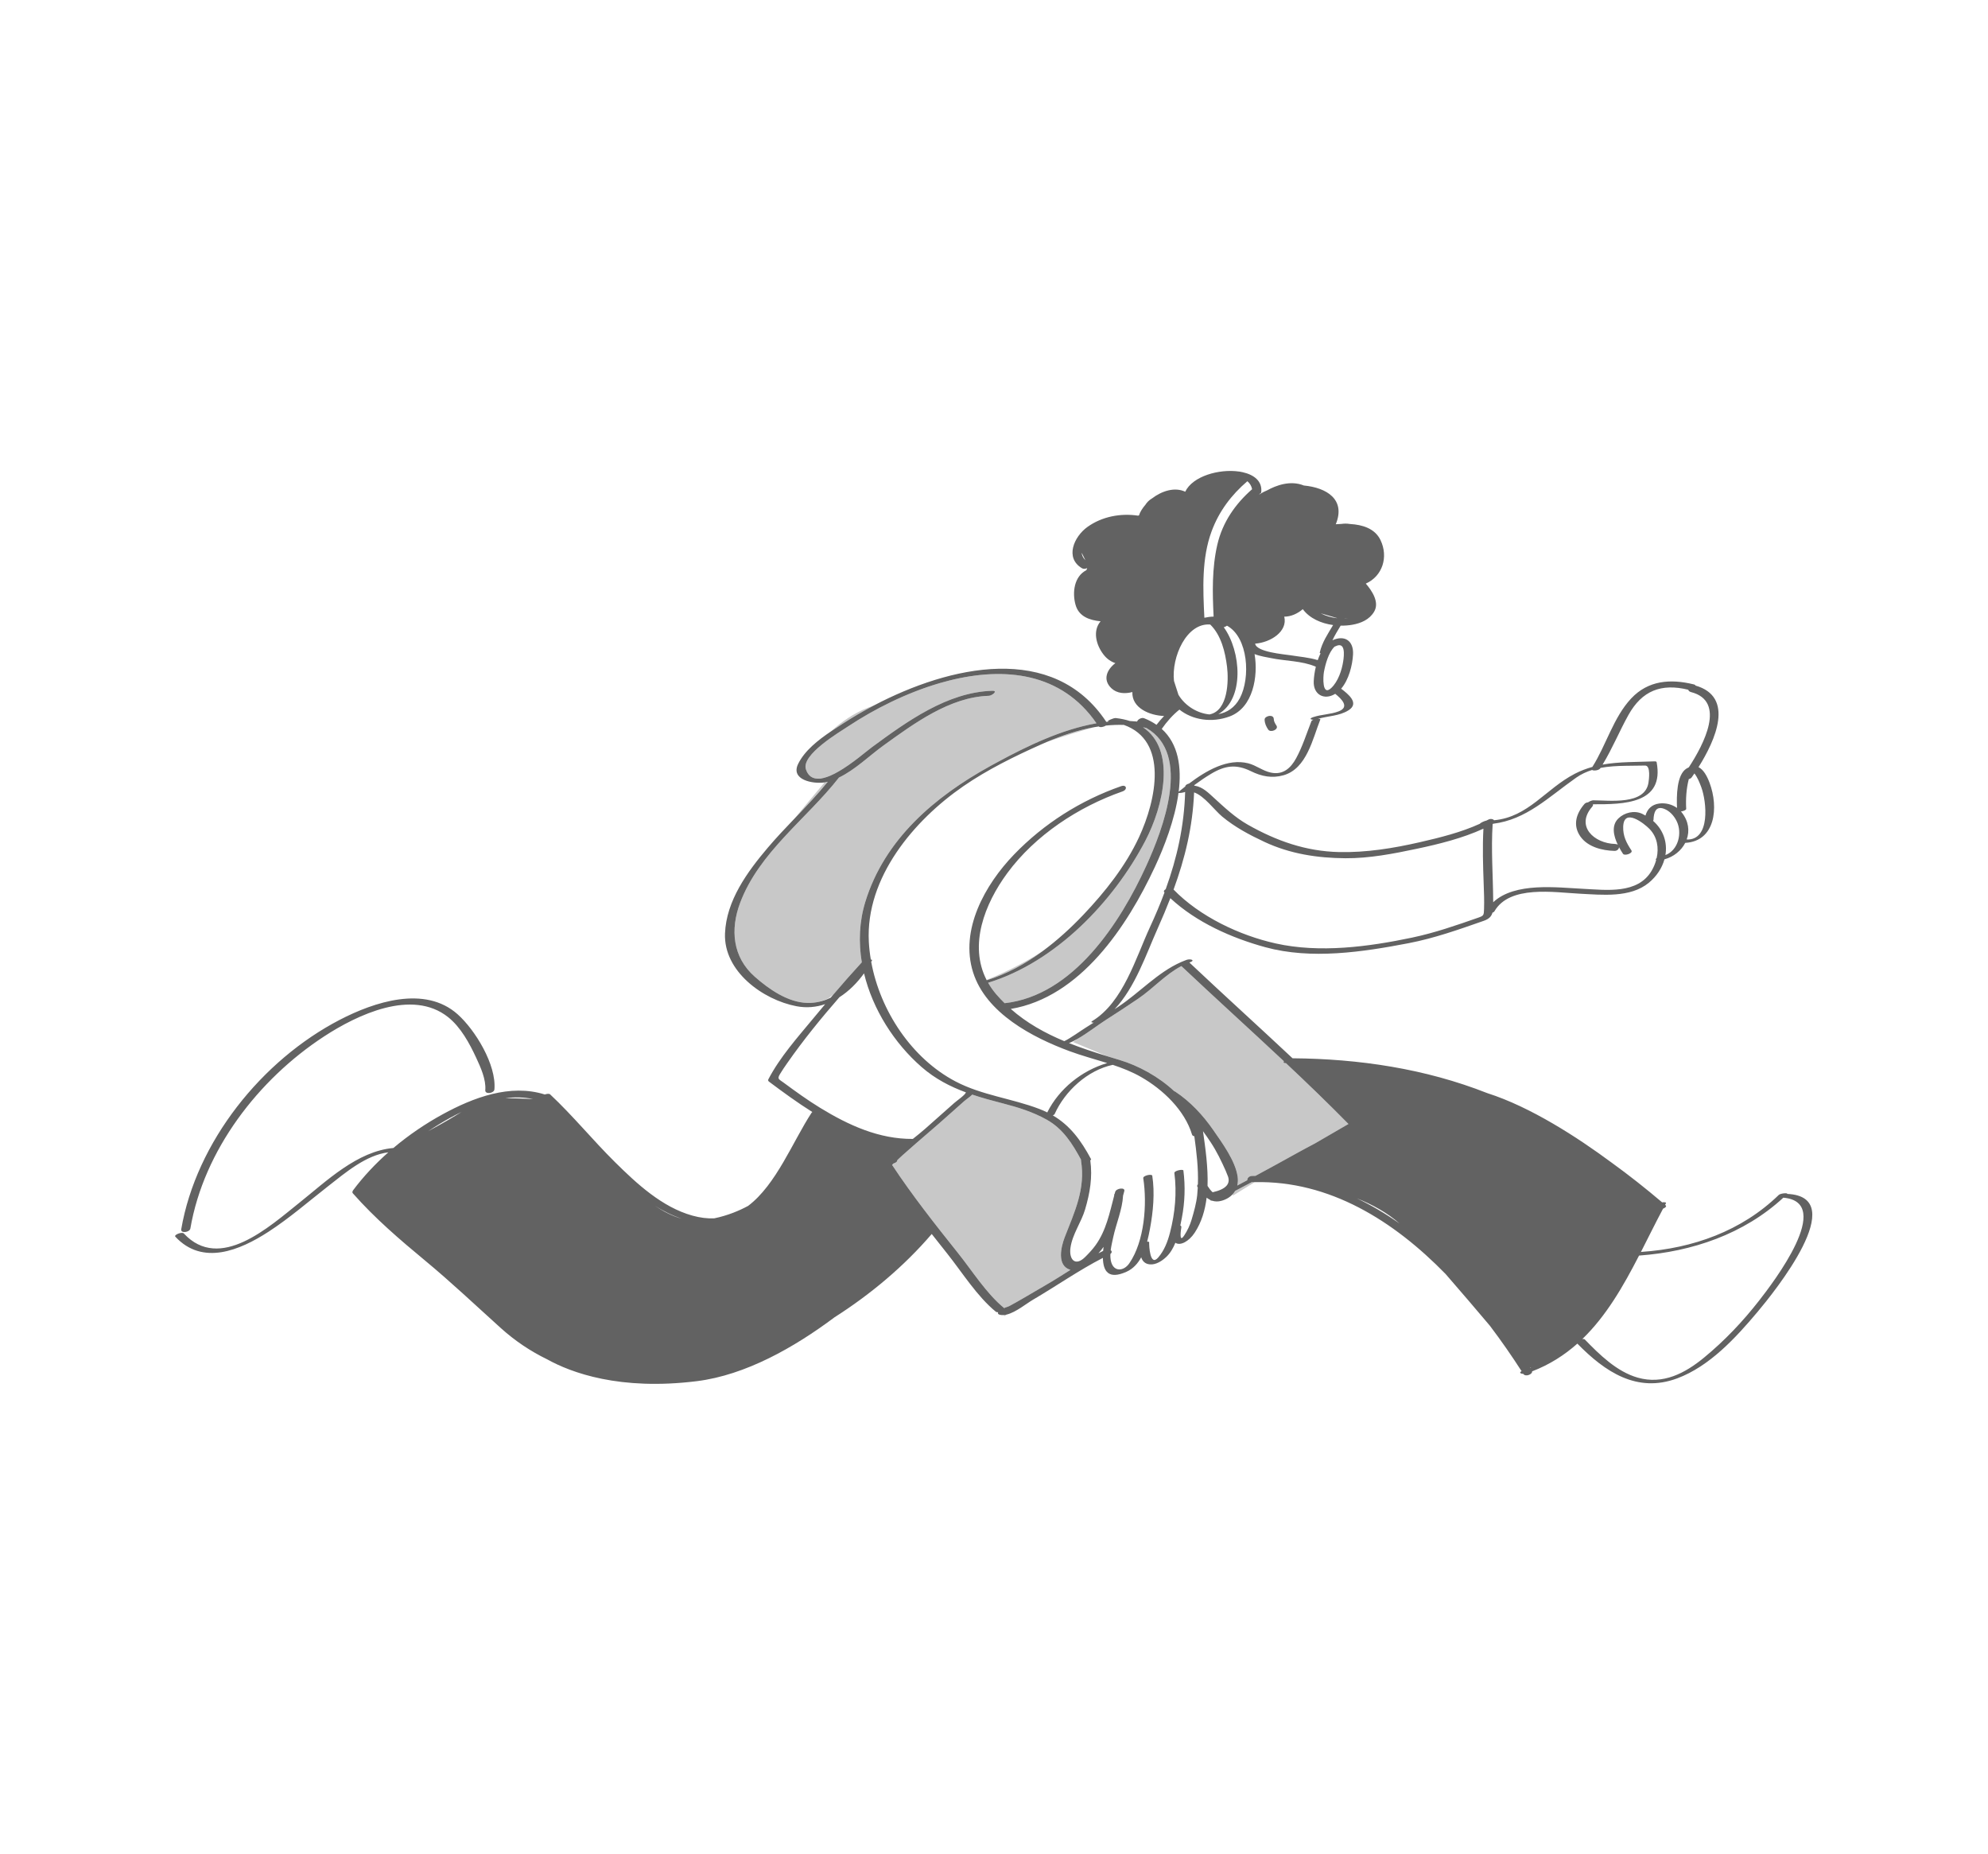 <?xml version="1.0" standalone="no"?>
<svg version="1.1" id="Layer_1" xmlns="http://www.w3.org/2000/svg" xmlns:xlink="http://www.w3.org/1999/xlink" x="0px" y="0px" width="590px" height="550px" viewBox="0 0 595.28 595.28" enable-background="new 0 0 595.28 595.28" xml:space="preserve">
<path id="color_x5F_2" fill="#c8c8c8" d="M295.255,314.709c3.191-1.286,10.796-4.563,17.909-9.186
	c-5.479,4.016-11.459,7.308-17.859,9.275C295.289,314.769,295.271,314.739,295.255,314.709z M346.231,270.058
	c-10.254,19.577-28.83,38.938-50.48,45.549c0.736,1.286,1.614,2.543,2.662,3.762c0.851,0.988,1.738,1.909,2.642,2.801
	c21.992-2.429,37.091-25.707,45.482-44.091c5.37-11.765,14.642-35.886,0.073-44.271c-0.371-0.09-0.742-0.179-1.114-0.256
	C356.19,240.751,352.165,258.729,346.231,270.058z M259.195,226.482c-0.757,0.29-1.481,0.569-2.158,0.833
	c-4.333,1.686-8.4,4.501-11.772,7.566c1.324-0.896,2.636-1.736,3.859-2.527C252.222,230.351,255.608,228.362,259.195,226.482z
	 M296.386,246.048c0.705-0.411,1.458-0.821,2.249-1.229c9.707-5.249,20.703-10.58,31.922-12.54
	c-11.283-16.369-29.535-18.17-47.247-13.737c-1.024,0.266-2.046,0.542-3.064,0.828c-10.698,3.111-21.035,8.339-29.33,13.819
	c-3.09,2.042-15.24,9.215-13.69,13.874c0.727,2.184,2.163,3.018,3.968,3.002c0.558-0.051,1.124-0.129,1.68-0.223
	c0.696-0.167,1.425-0.418,2.173-0.736c0.868-0.371,1.761-0.83,2.657-1.345c4.472-2.573,9.008-6.546,10.804-7.864
	c11.2-8.219,24.167-17.625,38.594-18.06c1.953-0.059-0.08,1.587-1.134,1.619c-12.497,0.376-23.997,8.879-33.774,15.918
	c-4.5,3.239-9.115,7.813-14.351,10.335c-10.423,13.315-25.644,23.979-31.759,40.269c-3.189,8.495-2.43,17.38,4.696,23.665
	c4.544,4.007,10.642,8.291,16.952,8.438c1.32,0.03,2.563-0.111,3.748-0.372c1.794-0.515,2.891-1.061,2.891-1.061l1.646-1.234
	c2.997-3.505,6.037-6.973,9.155-10.366c-1.066-6.446-0.822-13.047,1.127-19.4C262.475,269.517,278.582,255.883,296.386,246.048z
	 M243.22,251.27c-2.563,3.042-5.967,7.114-9.547,11.489c3.645-3.813,7.283-7.633,10.589-11.718c-0.127,0.033-0.252,0.075-0.38,0.105
	C243.676,251.194,243.454,251.235,243.22,251.27z M314.601,238.279c6.052-2.089,11.771-3.774,15.192-4.739
	C324.588,234.479,319.475,236.208,314.601,238.279z M325.586,372.702c-0.016-0.096-0.01-0.187,0.005-0.275
	c-2.781-5.146-5.772-9.915-11.044-12.863c-4.432-2.479-9.227-3.969-14.124-5.228c-3.34-0.858-6.606-1.741-9.771-2.806
	c-0.821,0.809-1.988,1.568-2.615,2.129c-2.669,2.382-5.349,4.752-8.027,7.124c-1.348,1.193-13.696,11.695-13.525,11.976
	c0.156,0.258-0.376,0.629-1.031,0.862l-0.535,0.507c6.506,9.84,13.86,19.15,21.218,28.359c4.546,5.69,9.059,12.926,14.741,17.579
	c0.011,0.009,0.014,0.019,0.023,0.026c0.25-0.197,1.206-0.409,1.699-0.675c1.521-0.818,3.022-1.669,4.513-2.54
	c2.384-1.393,4.757-2.803,7.15-4.18c2.694-1.552,5.321-3.23,7.956-4.895c-0.051-0.014-0.102-0.018-0.152-0.033
	c-4.318-1.37-2.906-7.365-1.701-10.464C323.557,389.102,327.067,381.822,325.586,372.702z M301.035,422.648l0.711-0.489
	c-0.324,0.082-0.644,0.146-0.954,0.172L301.035,422.648z M301.037,420.364c0.062,0.005,0.124,0.011,0.181,0.025
	c-0.071-0.018-0.13-0.035-0.18-0.054C301.039,420.346,301.037,420.354,301.037,420.364z M391.435,341.445
	c-0.805-0.011-0.906-0.3-0.674-0.63c-10.925-10.242-22.039-20.288-32.938-30.559c-5.145,2.696-9.025,7.172-13.848,10.455
	c-3.417,2.327-6.878,4.592-10.365,6.813c-2.736,1.743-5.916,4.274-9.196,6.138l-1.379,0.984l10.816,4.507
	c1.34,0.411,2.684,0.819,4.031,1.222c6.156,1.841,12.59,5.334,17.66,10.061c0.11,0.025,0.212,0.061,0.297,0.116
	c4.885,3.228,8.951,7.606,12.273,12.409c2.834,4.099,7.069,9.838,7.789,14.923c0.143,1.013,0.096,1.967-0.115,2.846
	c1.079-0.567,2.153-1.142,3.229-1.716c-0.096-0.575,0.524-1.334,1.496-1.373c0.375-0.016,0.743-0.006,1.115-0.015
	c4.56-2.457,9.095-4.959,13.624-7.469c1.804-1,3.646-1.973,5.491-2.952l10.753-6.244
	C404.952,354.307,398.236,347.831,391.435,341.445z M375.097,382.454c-0.214,0.367-0.466,0.711-0.754,1.029
	c0.02,0.318,0.026,0.498,0.026,0.498l7.003-4.339c-0.323,0.008-0.642,0-0.966,0.013C378.64,380.597,376.872,381.531,375.097,382.454
	z"></path>
<path id="color_x5F_1" d="M385.71,234.292c-0.669-1.014-1.12-1.977-1.145-3.206c-0.015-0.723,1.023-1.146,1.592-1.187
	c0.662-0.047,1.332,0.248,1.346,0.978c0.016,0.809,0.424,1.472,0.855,2.128C389.206,234.286,386.449,235.412,385.71,234.292z
	 M542.897,421.316c-6.985,8.312-15.432,17.483-25.803,21.341c-12.893,4.795-23.141-2.04-32.07-11.157
	c-4.138,3.678-8.898,6.735-14.53,8.903c0.085,1.048-2.193,1.802-2.788,0.868c-0.01-0.015-0.02-0.03-0.029-0.046
	c-0.852-0.027-1.5-0.434-0.568-0.878c-3.119-4.845-6.523-9.769-10.204-14.616c-4.185-4.955-9.171-10.807-14.21-16.592
	c-16.67-17.075-37.287-30.041-61.321-29.497c-0.323,0.008-0.642,0-0.966,0.013c-1.766,0.941-3.534,1.876-5.309,2.799
	c-0.214,0.367-0.466,0.711-0.754,1.029c-0.899,0.996-2.143,1.749-3.691,2.164c-1.08,0.289-2.033,0.244-2.891-0.027
	c-0.365-0.021-0.635-0.097-0.633-0.245c-0.42-0.198-0.814-0.456-1.189-0.751c-0.499,4.047-1.63,7.901-3.828,11.246
	c-1.871,2.847-4.673,4.309-6.213,3.238c-0.699,1.721-1.612,3.307-2.889,4.523c-1.333,1.271-3.315,2.594-5.281,2.424
	c-1.601-0.137-2.408-1.061-2.804-2.274c-1.093,1.997-2.588,3.683-4.726,4.642c-5.714,2.564-7.497-0.064-7.581-4.456
	c-7.709,3.962-15.027,9.096-22.501,13.462c-2.035,1.188-5.431,3.994-8.367,4.73c-0.324,0.082-0.644,0.146-0.954,0.172
	c-0.444,0.037-0.871,0.012-1.275-0.09c-0.621-0.156-0.723-0.476-0.551-0.808c-0.31,0.004-0.588-0.054-0.773-0.205
	c-5.98-4.898-10.747-12.546-15.512-18.548c-1.686-2.123-3.371-4.25-5.047-6.387c-8.913,10.397-19.652,19.381-31.263,26.78
	c-12.91,9.66-28.542,18.528-44.149,20.479c-24.814,3.102-40.423-2.736-48.108-7.002c-5.28-2.564-10.271-5.871-14.902-10.047
	c-8.108-7.309-15.954-14.749-24.377-21.72c-8.107-6.709-16.066-13.539-23.048-21.441c-0.03-0.034-0.062-0.066-0.092-0.101
	c-0.041-0.046-0.065-0.092-0.09-0.139c-0.064-0.123-0.076-0.246-0.042-0.366c0.025-0.164,0.101-0.346,0.251-0.546
	c3.272-4.365,7.093-8.43,11.269-12.121c-7.161,0.865-13.804,6.55-19.253,10.809c-6.347,4.961-12.473,10.307-19.242,14.698
	c-9.183,5.958-21.168,10.997-29.912,1.591c-0.576-0.62,2.147-1.654,2.716-1.043c11.56,12.436,27.461-2.161,37.205-9.94
	c8.626-6.888,18.512-16.485,30.107-17.509c4.951-4.174,10.346-7.833,15.888-10.857c9.792-5.344,21.619-9.834,32.755-6.326
	c0.65-0.234,1.405-0.325,1.709-0.04c7.345,6.882,13.712,14.723,20.867,21.794c6.998,6.918,15.098,14.43,24.82,17.141
	c2.515,0.701,4.833,0.964,6.992,0.885c4.461-0.919,8.196-2.528,10.93-4.012c9.027-6.81,14.364-20.727,20.372-29.903
	c0.041-0.063,0.108-0.121,0.187-0.178l0.03-0.076c-4.815-3.019-9.425-6.396-13.863-9.718c-0.303-0.227-0.401-0.451-0.216-0.807
	c3.688-7.068,9.296-13.346,14.349-19.45c1.288-1.556,2.582-3.107,3.884-4.653c-2.856,0.976-5.945,1.29-9.191,0.675
	c-10.809-2.048-23.464-11.212-22.989-23.366c0.413-10.549,7.183-19.817,13.77-27.58c2.76-3.252,5.714-6.351,8.673-9.445
	c3.645-3.813,7.283-7.633,10.589-11.718c-0.127,0.033-0.252,0.075-0.38,0.105c-0.205,0.048-0.428,0.089-0.662,0.123
	c-3.801,0.555-11-0.815-8.496-5.945c2.068-4.235,6.368-7.62,10.541-10.442c1.324-0.896,2.636-1.736,3.859-2.527
	c3.097-2.004,6.483-3.992,10.071-5.872c24.147-12.653,57.499-20.374,74.509,5.339c0.28-0.032,0.562-0.064,0.842-0.092
	c-0.07-0.008-0.133-0.021-0.204-0.029c-0.74-0.081,1.709-1.18,2.386-1.105c1.68,0.184,3.181,0.516,4.548,0.952
	c0.774,0.037,1.548,0.088,2.321,0.168c0.216-0.694,1.439-1.382,2.271-1.056c1.498,0.588,2.802,1.303,3.967,2.107
	c0.748-0.974,1.563-1.93,2.434-2.832c-4.695-0.155-10.428-2.616-10.185-7.689c-2.36,0.625-4.894,0.492-6.696-1.18
	c-2.976-2.762-1.469-6.062,1.235-8.105c-1.414-0.456-2.724-1.359-3.79-2.732c-2.454-3.162-3.549-7.674-0.959-10.705
	c-3.522-0.353-6.988-1.499-8.05-5.302c-1.109-3.969-0.44-9.127,3.485-11.117c0.117-0.237,0.201-0.457,0.261-0.658
	c-0.549,0.24-1.204,0.318-1.647,0.057c-5.642-3.334-2.601-10.212,1.777-13.318c4.667-3.313,10.569-4.423,16.177-3.593
	c0.111-0.021,0.217-0.043,0.316-0.062c0.366-1.175,1.184-2.398,2.079-3.435c0.454-0.727,1.13-1.457,2.151-2.058
	c3.115-2.372,7.263-3.725,10.634-2.124c2.382-5.005,10.893-7.382,17.214-6.489c0.072,0.011,0.147,0.017,0.219,0.027
	c0.042,0.005,0.083,0.013,0.126,0.018c0.3,0.049,0.591,0.11,0.879,0.174c3.717,0.823,6.377,2.917,5.976,6.443
	c-0.024,0.216-0.267,0.415-0.597,0.573c0.021,0.041,0.039,0.078,0.055,0.109c0.047-0.037,0.088-0.074,0.146-0.112
	c0.679-0.45,1.466-0.847,2.32-1.196c2.714-1.503,7.363-3.334,11.771-1.544c7.315,0.688,13.522,4.479,10.254,12.439
	c0.593-0.047,1.208-0.084,1.84-0.105c0.728-0.11,1.664-0.151,2.719,0.024c4.005,0.23,8.043,1.431,9.833,5.217
	c2.543,5.38,0.64,11.528-4.745,13.928c2.005,2.331,4.472,6,2.661,9.037c-1.507,2.529-4.18,3.678-6.989,4.178
	c-1.184,0.211-2.455,0.307-3.753,0.283c-0.936,1.547-1.881,3.08-2.643,4.704c3.904-1.785,6.872,0.132,6.619,4.591
	c-0.194,3.422-1.348,8.084-3.817,10.958c2.177,1.665,6.034,4.638,2.354,6.942c-3.007,1.883-6.513,1.769-9.789,2.741
	c0.467-0.02,0.81,0.041,0.75,0.19c-2.471,6.225-4.356,15.782-11.806,17.918c-3.673,1.053-7.069,0.389-10.482-1.293
	c-4.697-2.313-8.285-1.889-12.882,0.882c-1.842,1.11-3.603,2.31-5.316,3.583c0,0.064-0.004,0.129-0.005,0.195
	c0.086-0.002,0.172,0.003,0.256,0.017c2.433,0.402,4.271,2.249,6.035,3.858c3.449,3.146,6.797,6.309,10.882,8.627
	c9.214,5.229,18.697,8.569,29.363,8.805c8.701,0.191,17.389-1.216,25.852-3.153c6.526-1.494,13.214-3.146,19.348-5.934
	c0.201-0.331,1.475-0.908,2.082-1.017c0.209-0.106,0.424-0.201,0.631-0.311c0.735-0.389,1.521-0.2,1.847,0.198
	c10.996-1.013,16.504-10.028,25.912-14.917c1.871-0.972,3.758-1.68,5.662-2.211c4.447-7.001,6.744-15.881,12.463-21.983
	c5.468-5.833,12.648-6.359,20.101-4.524c0.352,0.087,0.521,0.224,0.571,0.383c12.61,3.614,6.43,17.512,0.964,26.195
	c1.623,0.804,2.752,2.908,3.54,5.004c2.999,7.979,1.862,18.789-7.81,19.318c-1.277,2.488-3.69,4.471-6.673,5.287
	c-0.772,2.746-2.447,5.387-5.007,7.509c-5.95,4.931-15.095,3.879-22.208,3.525c-8.183-0.407-22.5-2.838-27.402,5.65
	c-0.104,0.179-0.34,0.334-0.631,0.454c-0.327,1.157-1.072,2.003-2.768,2.596c-7.991,2.794-15.844,5.594-24.189,7.197
	c-14.788,2.842-31.248,5.32-46.01,1.286c-10.78-2.946-22.152-7.975-30.498-15.747c-1.261,3.255-2.632,6.508-4.1,9.785
	c-3.665,8.184-7.22,18.926-13.818,25.867c0.376-0.246,0.757-0.488,1.132-0.736c6.834-4.519,12.683-11.07,20.225-14.391
	c0.219-0.096,0.441-0.186,0.664-0.277c0.374-0.152,0.748-0.307,1.131-0.443c1.156-0.411,2.979,0.11,1.04,0.801
	c-0.055,0.02-0.107,0.043-0.162,0.063c10.963,10.337,22.148,20.442,33.14,30.748c21.313,0.167,42.643,3.338,62.536,11.188
	c13.931,4.432,28.97,14.194,39.899,22.284c5.588,4.035,11.006,8.323,16.279,12.796c0.738-0.102,1.398-0.016,1.227,0.3
	c-0.091,0.168-0.181,0.338-0.272,0.507c0.06,0.051,0.121,0.102,0.181,0.152c0.393,0.337-0.134,0.795-0.839,1.073
	c-2.42,4.548-4.729,9.253-7.113,13.917c0.083-0.021,0.161-0.035,0.226-0.04c16.403-1.116,32.136-6.704,44.064-18.297
	c0.47-0.457,2.822-0.76,2.719-0.323C573.065,384.343,548.164,415.05,542.897,421.316z M516.885,263.63
	c-0.836-1.666-2.221-3.219-4.015-3.891c-2.666-0.999-3.31,1.202-3.386,3.52c-0.004,0.127-0.058,0.244-0.145,0.352
	c3.372,2.933,4.643,7.001,3.97,10.998C517.408,273.059,518.842,267.527,516.885,263.63z M522.619,248.382
	c-0.293,0.435-0.582,0.854-0.857,1.245c-0.217,0.308-0.565,0.489-0.941,0.567c-0.805,3.105-1.011,6.373-0.837,9.564
	c0.022,0.403-0.89,0.727-1.696,0.86c0.081,0.093,0.171,0.175,0.249,0.271c2.262,2.842,2.584,5.998,1.6,8.717
	c7.729,0.267,6.413-12.225,4.671-16.856C524.251,251.27,523.61,249.632,522.619,248.382z M493.129,245.544
	c5.344-0.951,10.835-0.795,16.519-1.033c0.186-0.008,0.78-0.045,0.835,0.248c2.554,13.424-10.601,13.562-20.455,13.529
	c0.071,0.225,0.009,0.501-0.271,0.824c-5.39,6.215,0.646,11.741,7.392,11.923c0.368,0.01,0.649,0.097,0.852,0.23
	c-1.345-2.809-2.123-6.181,0.205-8.436c1.937-1.877,5.084-2.672,7.632-1.485c0.377,0.176,0.715,0.379,1.063,0.574
	c0.576-2.025,1.958-3.541,4.405-3.867c2.008-0.268,4.087,0.244,5.728,1.418c-0.161-3.806-0.135-10.639,3.026-12.638
	c0.267-0.169,0.524-0.304,0.775-0.417c4.788-7.328,12.08-21.229,0.714-24.15c-0.561-0.145-0.831-0.434-0.901-0.758
	c-8.688-2.135-14.876,0.313-19.221,8.107C498.507,234.853,496.253,240.421,493.129,245.544z M457.99,289.431
	c0,0.109,0.001,0.215,0.002,0.321c6.959-6.54,20.564-4.714,28.936-4.31c7.408,0.359,17.484,1.781,21.957-5.814
	c0.624-1.059,1.117-2.217,1.448-3.413c-0.216-0.147-0.11-0.411,0.164-0.659c0.732-3.277,0.21-6.774-2.311-9.354
	c-1.616-1.653-8.248-6.982-8.44-0.693c-0.09,2.953,1.02,5.154,2.638,7.584c0.625,0.938-2.19,1.87-2.697,1.109
	c-0.411-0.617-0.856-1.343-1.276-2.128c-0.03,0.591-0.585,1.21-1.49,1.186c-3.864-0.104-8.508-1.221-10.896-4.585
	c-2.545-3.587-1.426-7.364,1.288-10.492c0.272-0.314,0.712-0.479,1.162-0.521c0.438-0.324,1.246-0.651,1.674-0.65
	c5.239,0.016,16.622,1.588,17.719-5.691c0.118-0.778,0.817-5.513-1.102-5.467c-2.095,0.051-4.189,0.045-6.283,0.082
	c-2.674,0.047-5.385,0.174-8.002,0.666c-0.028,0.043-0.053,0.088-0.081,0.132c-0.419,0.646-2.063,0.907-2.649,0.542
	c-1.782,0.555-3.496,1.336-5.094,2.459c-8.941,6.283-15.979,13.484-26.695,14.814c-0.045,0.033-0.1,0.065-0.152,0.098
	C457.277,272.92,457.936,281.157,457.99,289.431z M410.296,198.646c0.393-0.011,0.775-0.038,1.15-0.076
	c-0.401,0.018-0.785,0.033-1.133,0.043C410.308,198.624,410.303,198.635,410.296,198.646z M327,179.909l-1.207-2.413
	C325.882,178.358,326.257,179.18,327,179.909z M126.604,357.109c-2.498,1.199-4.891,2.53-7.118,3.887
	c-1.225,0.746-2.44,1.521-3.643,2.317c0.394-0.224,0.79-0.447,1.194-0.666C121.365,360.304,124.369,358.499,126.604,357.109z
	 M149.588,352.956c-2.92-0.615-5.901-0.66-8.875-0.289C143.65,352.713,146.85,352.832,149.588,352.956z M197.365,391.392
	c-3.011-0.988-5.906-2.444-8.655-4.164C191.428,389.048,194.377,390.585,197.365,391.392z M359.04,254.331
	c-0.578,0.225-1.652,0.381-2.136,0.336c-1.158,8.611-4.704,17.563-7.592,23.759c-8.887,19.067-23.941,41.839-46.282,45.59
	c5.127,4.52,10.971,7.755,17.187,10.349c1.923-0.908,5.212-3.292,6.987-4.402c0.821-0.514,1.637-1.036,2.455-1.554
	c-0.644-0.002-1.052-0.146-0.418-0.531c9.904-6.035,13.925-20.248,18.536-30.215c1.703-3.682,3.258-7.356,4.635-11.053
	c-0.018-0.019-0.038-0.036-0.055-0.055c-0.318-0.333-0.047-0.708,0.431-0.985C356.424,275.547,358.719,265.333,359.04,254.331z
	 M361.911,254.476c-0.442,11.034-2.92,21.17-6.591,31.207c8.422,8.664,21.184,14.712,32.811,17.3
	c14.111,3.141,29.718,1.089,43.773-1.868c7.314-1.539,14.235-3.949,21.271-6.409c1.81-0.633,1.802-0.792,1.873-2.804
	c0.094-2.647-0.016-5.295-0.113-7.941c-0.219-5.949-0.406-11.893-0.088-17.838c-6.754,3.09-14.212,4.937-21.402,6.459
	c-7.494,1.586-15.244,3.092-22.934,3.038c-9.026-0.063-17.748-1.399-25.989-5.245c-4.822-2.25-9.51-4.744-13.614-8.156
	C368.463,260.185,365.174,255.576,361.911,254.476z M403.615,215.825c-0.255,1.383-0.672,8.032,2.395,5.087
	c2.15-2.064,3.343-5.606,3.79-8.478c0.316-2.031,0.792-6.506-2.446-4.89c-0.104,0.052-0.209,0.09-0.314,0.12
	C405.086,209.528,404.071,213.353,403.615,215.825z M402.584,196.96c1.58,0.844,3.401,1.352,5.212,1.566
	c0.007-0.013,0.015-0.026,0.021-0.039L402.584,196.96z M381.515,206.706c0.431,2.734,9.358,3.405,11.358,3.731
	c2.839,0.463,5.954,0.686,8.759,1.563c0.26-0.757,0.564-1.494,0.908-2.197c-0.181-0.036-0.289-0.106-0.264-0.22
	c0.742-3.295,2.603-6.012,4.29-8.85c-3.818-0.521-7.555-2.139-9.737-5.104c-1.724,1.476-3.848,2.415-5.953,2.408
	C392.036,202.779,386.535,206.322,381.515,206.706z M365.209,198.313c0.001,0.027,0.011,0.05,0.014,0.076
	c1.017-0.226,2.006-0.35,2.959-0.369c-0.376-7.734-0.561-15.521,1.197-23.113c1.668-7.202,5.772-13.072,11.17-17.799
	c-0.191-1.036-0.729-1.894-1.525-2.568c-5.114,4.391-9.091,9.59-11.503,16.131C364.311,179.372,364.761,189.222,365.209,198.313z
	 M372.476,200.937c-0.271,0.211-0.646,0.393-1.029,0.501c5.614,7.743,6.72,23.076-1.753,27.904c2.757-0.467,5.286-2.069,6.909-5.118
	C380.081,217.689,379.341,204.679,372.476,200.937z M355.452,218.672l1.439,4.463c2.142,3.571,6.054,5.93,9.966,6.302
	c0.035-0.008,0.07-0.02,0.104-0.026c5.88-1.218,6.089-10.821,5.536-15.286c-0.586-4.724-1.869-10.112-5.394-13.56
	C359.475,199.938,354.605,211.019,355.452,218.672z M351.524,234.09c5.376,4.844,6.423,12.346,5.436,20.179
	c0.678-0.553,1.386-1.123,2.125-1.701c0-0.011,0.001-0.021,0.001-0.031c0.004-0.417,0.584-0.737,1.225-0.91
	c5.5-4.144,12.354-8.152,18.972-6.496c2.564,0.641,4.664,2.431,7.284,2.987c3.934,0.836,6.397-1.458,8.105-4.57
	c2.088-3.806,3.343-7.942,4.938-11.962c0.072-0.181,0.308-0.33,0.614-0.447c-0.86-0.011-1.456-0.361-0.03-0.841
	c2.653-0.893,5.582-0.851,8.186-1.86c3.57-1.386,0.922-3.972-1.133-5.619c-3.521,2.183-7.102,0.271-6.904-4.055
	c0.064-1.416,0.287-3.032,0.679-4.656c-0.043-0.012-0.088-0.021-0.126-0.037c-4.331-1.879-9.798-1.771-14.386-2.744
	c-1.086-0.23-3.346-0.55-5.177-1.272c0.007,0.042,0.019,0.081,0.026,0.123c1.152,6.913-0.424,17.083-8.038,19.909
	c-5.732,2.128-11.917,1.145-16.118-2.198C355.031,229.604,353.078,231.854,351.524,234.09z M345.497,233.552
	c10.693,7.199,6.667,25.178,0.734,36.506c-10.254,19.577-28.83,38.938-50.48,45.549c0.736,1.286,1.614,2.543,2.662,3.762
	c0.851,0.988,1.738,1.909,2.642,2.801c21.992-2.429,37.091-25.707,45.482-44.091c5.37-11.765,14.642-35.886,0.073-44.271
	C346.24,233.718,345.869,233.629,345.497,233.552z M331.273,233.3c-0.494,0.074-0.988,0.15-1.48,0.24
	c-5.205,0.939-10.318,2.668-15.192,4.739c-0.571,0.243-1.142,0.487-1.707,0.739c-8.58,3.822-17.346,8.128-25.095,13.468
	c-15.922,10.974-31.428,29.359-30.367,49.917c0.099,1.91,0.319,3.829,0.64,5.744c0.295,0.029,0.472,0.114,0.395,0.262
	c-0.086,0.165-0.177,0.329-0.266,0.494c2.88,15.737,13.042,31.06,27.134,38.423c8.459,4.419,17.999,5.423,26.847,8.798
	c0.902,0.344,1.751,0.723,2.567,1.124c3.798-7.608,11.101-13.46,19.256-15.855c-4.037-1.269-8.151-2.354-12.106-3.819
	c-11.905-4.41-26.817-12.188-30.973-25.311c-4.325-13.661,3.851-28.195,13.139-37.826c9.564-9.917,21.414-17.42,34.411-21.961
	c1.738-0.607,2.144,1.088,0.45,1.68c-14.144,4.941-28.035,14.054-37,26.213c-7.312,9.916-12.419,23.152-6.671,34.341
	c0.015,0.03,0.034,0.06,0.049,0.09c6.4-1.968,12.38-5.26,17.859-9.275c4.778-3.502,9.181-7.542,13.15-11.718
	c6.996-7.36,13.575-15.643,17.891-24.906c5.634-12.094,9.476-31.024-4.845-36.096c-1.94-0.071-3.881,0.013-5.814,0.21
	C332.897,233.475,331.706,233.698,331.273,233.3z M245.193,320.381c0.274-0.322,0.548-0.646,0.823-0.967
	c2.997-3.505,6.037-6.973,9.155-10.366c-1.066-6.446-0.822-13.047,1.127-19.4c6.176-20.131,22.283-33.765,40.087-43.6
	c0.17-0.094,0.339-0.189,0.51-0.283c0.574-0.314,1.155-0.63,1.738-0.945c9.707-5.249,20.703-10.58,31.922-12.54
	c-11.283-16.369-29.535-18.17-47.247-13.737c-1.023,0.257-2.045,0.532-3.064,0.828c-10.698,3.111-21.035,8.339-29.33,13.819
	c-3.09,2.042-15.24,9.215-13.69,13.874c0.727,2.184,2.163,3.018,3.968,3.002c0.531-0.005,1.094-0.083,1.68-0.223
	c0.696-0.167,1.425-0.418,2.173-0.736c0.868-0.371,1.761-0.83,2.657-1.345c4.472-2.573,9.008-6.546,10.804-7.864
	c11.2-8.219,24.167-17.625,38.594-18.06c1.953-0.059-0.08,1.587-1.134,1.619c-12.497,0.376-23.997,8.879-33.774,15.918
	c-4.5,3.239-9.115,7.813-14.351,10.335c-10.423,13.315-25.644,23.979-31.759,40.269c-3.189,8.495-2.43,17.38,4.696,23.665
	c4.544,4.007,10.642,8.291,16.952,8.438c1.32,0.03,2.563-0.111,3.748-0.372C242.797,321.419,244.036,320.972,245.193,320.381z
	 M271.57,365.764c1.385-1.105,2.75-2.189,3.974-3.274c3.103-2.748,6.212-5.489,9.305-8.25c0.876-0.781,3.415-2.502,3.75-3.367
	c0.007-0.018,0.021-0.035,0.031-0.053c-5.087-1.878-9.879-4.344-14.224-8.127c-8.783-7.647-15.713-18.495-18.513-30.103
	c-2.157,3.003-4.835,5.705-7.909,7.665c-5.914,6.781-11.615,13.782-16.721,21.104c-0.825,1.183-1.656,2.368-2.391,3.61
	c-0.938,1.586-0.333,1.594,1.179,2.709c3.829,2.823,7.695,5.624,11.757,8.108C250.911,361.354,260.697,365.839,271.57,365.764z
	 M301.218,420.39c-0.071-0.018-0.13-0.035-0.18-0.054c0.001,0.01,0,0.019,0,0.028C301.099,420.369,301.161,420.375,301.218,420.39z
	 M322.219,407.804c-0.051-0.014-0.102-0.018-0.152-0.033c-4.318-1.37-2.906-7.365-1.701-10.464
	c3.191-8.205,6.702-15.484,5.221-24.604c-0.016-0.096-0.01-0.187,0.005-0.275c-2.781-5.146-5.772-9.915-11.044-12.863
	c-4.432-2.479-9.227-3.969-14.124-5.228c-3.34-0.858-6.606-1.741-9.771-2.806c-0.821,0.809-1.988,1.568-2.615,2.129
	c-2.669,2.382-5.349,4.752-8.027,7.124c-1.348,1.193-13.696,11.695-13.525,11.976c0.156,0.258-0.376,0.629-1.031,0.862
	c-0.03,0.011-0.059,0.022-0.089,0.032l-0.457,0.457c0.004,0.006,0.008,0.012,0.012,0.018c6.506,9.84,13.86,19.15,21.218,28.359
	c4.546,5.69,9.059,12.926,14.741,17.579c0.011,0.009,0.014,0.019,0.023,0.026c0.25-0.197,1.206-0.409,1.699-0.675
	c1.521-0.818,3.022-1.669,4.513-2.54c2.384-1.393,4.757-2.803,7.15-4.18C316.957,411.146,319.584,409.468,322.219,407.804z
	 M332.829,400.431c-0.426,0.596-0.875,1.183-1.372,1.75c-0.086,0.098-0.18,0.205-0.273,0.312c0.5-0.264,1.006-0.516,1.512-0.767
	C332.731,401.302,332.774,400.87,332.829,400.431z M361.988,364.908c-0.355-0.058-0.64-0.224-0.735-0.538
	c-2.371-7.862-9.367-14.482-16.33-18.473c-2.896-1.66-5.98-2.875-9.133-3.926c-8.087,1.73-15.315,8.35-18.658,15.768
	c-0.083,0.186-0.31,0.342-0.6,0.464c5.537,3.253,9.047,8.004,12.284,14.058c0.056,0.104-0.051,0.238-0.245,0.376
	c0.749,5.444-0.101,10.444-1.658,15.735c-1.23,4.181-4.095,7.967-4.709,12.333c-0.531,3.777,1.52,6.13,4.693,3.001
	c1.203-1.186,2.368-2.425,3.359-3.798c3.417-4.737,4.516-10.376,5.981-15.903c0.006-0.104,0.016-0.215,0.015-0.303
	c-0.001-0.133,0.063-0.254,0.166-0.366c0.051-0.187,0.1-0.374,0.152-0.561c0.333-1.194,3.291-1.562,2.927-0.254
	c-0.135,0.483-0.265,0.967-0.395,1.451c-0.242,4.503-2.241,9.027-3.169,13.381c-0.272,1.276-0.622,2.699-0.801,4.121
	c0.392,0.307,0.473,0.799-0.099,1.229c-0.036,0.896,0.019,1.776,0.25,2.601c0.91,3.233,4.072,2.941,5.818,0.412
	c4.884-7.076,5.774-19.034,4.483-27.346c-0.13-0.839,2.788-1.484,2.897-0.777c0.852,5.479,0.284,11.576-0.734,16.993
	c-0.248,1.317-0.533,2.738-0.91,4.159c0.377-0.009,0.648,0.048,0.644,0.182c-0.036,1.009,0.227,8.021,2.901,4.929
	c1.975-2.282,3.064-5.166,3.809-8.061c1.602-6.231,2.218-12.696,1.392-19.093c-0.097-0.748,2.825-1.34,2.897-0.775
	c0.65,5.033,0.47,10.229-0.5,15.215c-0.15,0.771-0.313,1.591-0.488,2.424c0.231,0.107,0.368,0.293,0.325,0.578
	c-0.078,0.517-0.879,5.367,0.92,2.629c1.036-1.576,1.848-3.283,2.383-5.096c0.749-2.538,1.512-5.218,1.793-7.857
	c0.088-0.824,0.145-1.645,0.188-2.464c-0.024-0.036-0.05-0.071-0.074-0.107c-0.22-0.324-0.132-0.639,0.111-0.901
	C363.313,375.158,362.702,370.058,361.988,364.908z M372.596,377.313c-0.18-0.448-0.36-0.896-0.541-1.344
	c-1.396-3.141-2.885-6.202-4.779-9.083c-0.804-1.223-1.641-2.428-2.506-3.611c0.782,5.46,1.664,11.623,1.465,17.578
	c0.483,0.734,1,1.49,1.643,2.037C372.298,381.892,373.87,380.033,372.596,377.313z M411.494,360.962
	c-6.542-6.655-13.258-13.131-20.059-19.517c-0.805-0.011-0.906-0.3-0.674-0.63c-10.925-10.242-22.039-20.288-32.938-30.559
	c-5.145,2.696-9.025,7.172-13.848,10.455c-3.417,2.327-6.878,4.592-10.365,6.813c-2.736,1.743-5.916,4.274-9.196,6.138
	c-0.885,0.502-1.777,0.957-2.67,1.334c3.93,1.562,7.995,2.893,12.107,4.157c1.34,0.411,2.684,0.819,4.031,1.222
	c6.156,1.841,12.59,5.334,17.66,10.061c0.11,0.025,0.212,0.061,0.297,0.116c4.885,3.228,8.951,7.606,12.273,12.409
	c2.834,4.099,7.069,9.838,7.789,14.923c0.143,1.013,0.096,1.967-0.115,2.846c1.079-0.567,2.153-1.142,3.229-1.716
	c-0.096-0.575,0.524-1.334,1.496-1.373c0.375-0.016,0.743-0.006,1.115-0.015c4.56-2.457,9.095-4.959,13.624-7.469
	c1.804-1,3.646-1.973,5.491-2.952L411.494,360.962z M427.901,392.927c-3.944-3.47-8.731-6.106-13.734-8.094
	C418.938,387.103,423.518,389.833,427.901,392.927z M470.146,439.192c-0.111,0.004-0.216,0.003-0.318,0.002
	c0.022,0.035,0.045,0.07,0.068,0.105C469.981,439.265,470.062,439.228,470.146,439.192z M551.181,384.632
	c-12.655,11.684-29.314,17.357-46.339,18.59c-5.069,9.844-10.555,19.415-18.232,26.812c0.352-0.046,0.651-0.022,0.792,0.122
	c4.711,4.86,10.291,10.357,17.011,12.268c8.106,2.304,15.154-1.367,21.331-6.455c6.614-5.447,12.411-11.565,17.674-18.304
	C547.822,412.024,567.769,386.085,551.181,384.632z M39.501,394.528c4.337-25.202,21.848-47.906,42.959-61.689
	c10.599-6.921,28.272-15.402,39.841-6.183c4.083,3.254,6.884,8.454,9.036,13.093c1.395,3.006,3.191,6.946,2.898,10.353
	c-0.126,1.466,2.822,1.032,2.932-0.238c0.683-7.93-6.189-19.105-11.813-24.124c-10.565-9.429-26.885-3.924-37.849,1.762
	c-25.064,12.995-46.105,39.201-50.936,67.266C36.325,396.188,39.284,395.791,39.501,394.528z" fill="#626262"></path>
</svg>